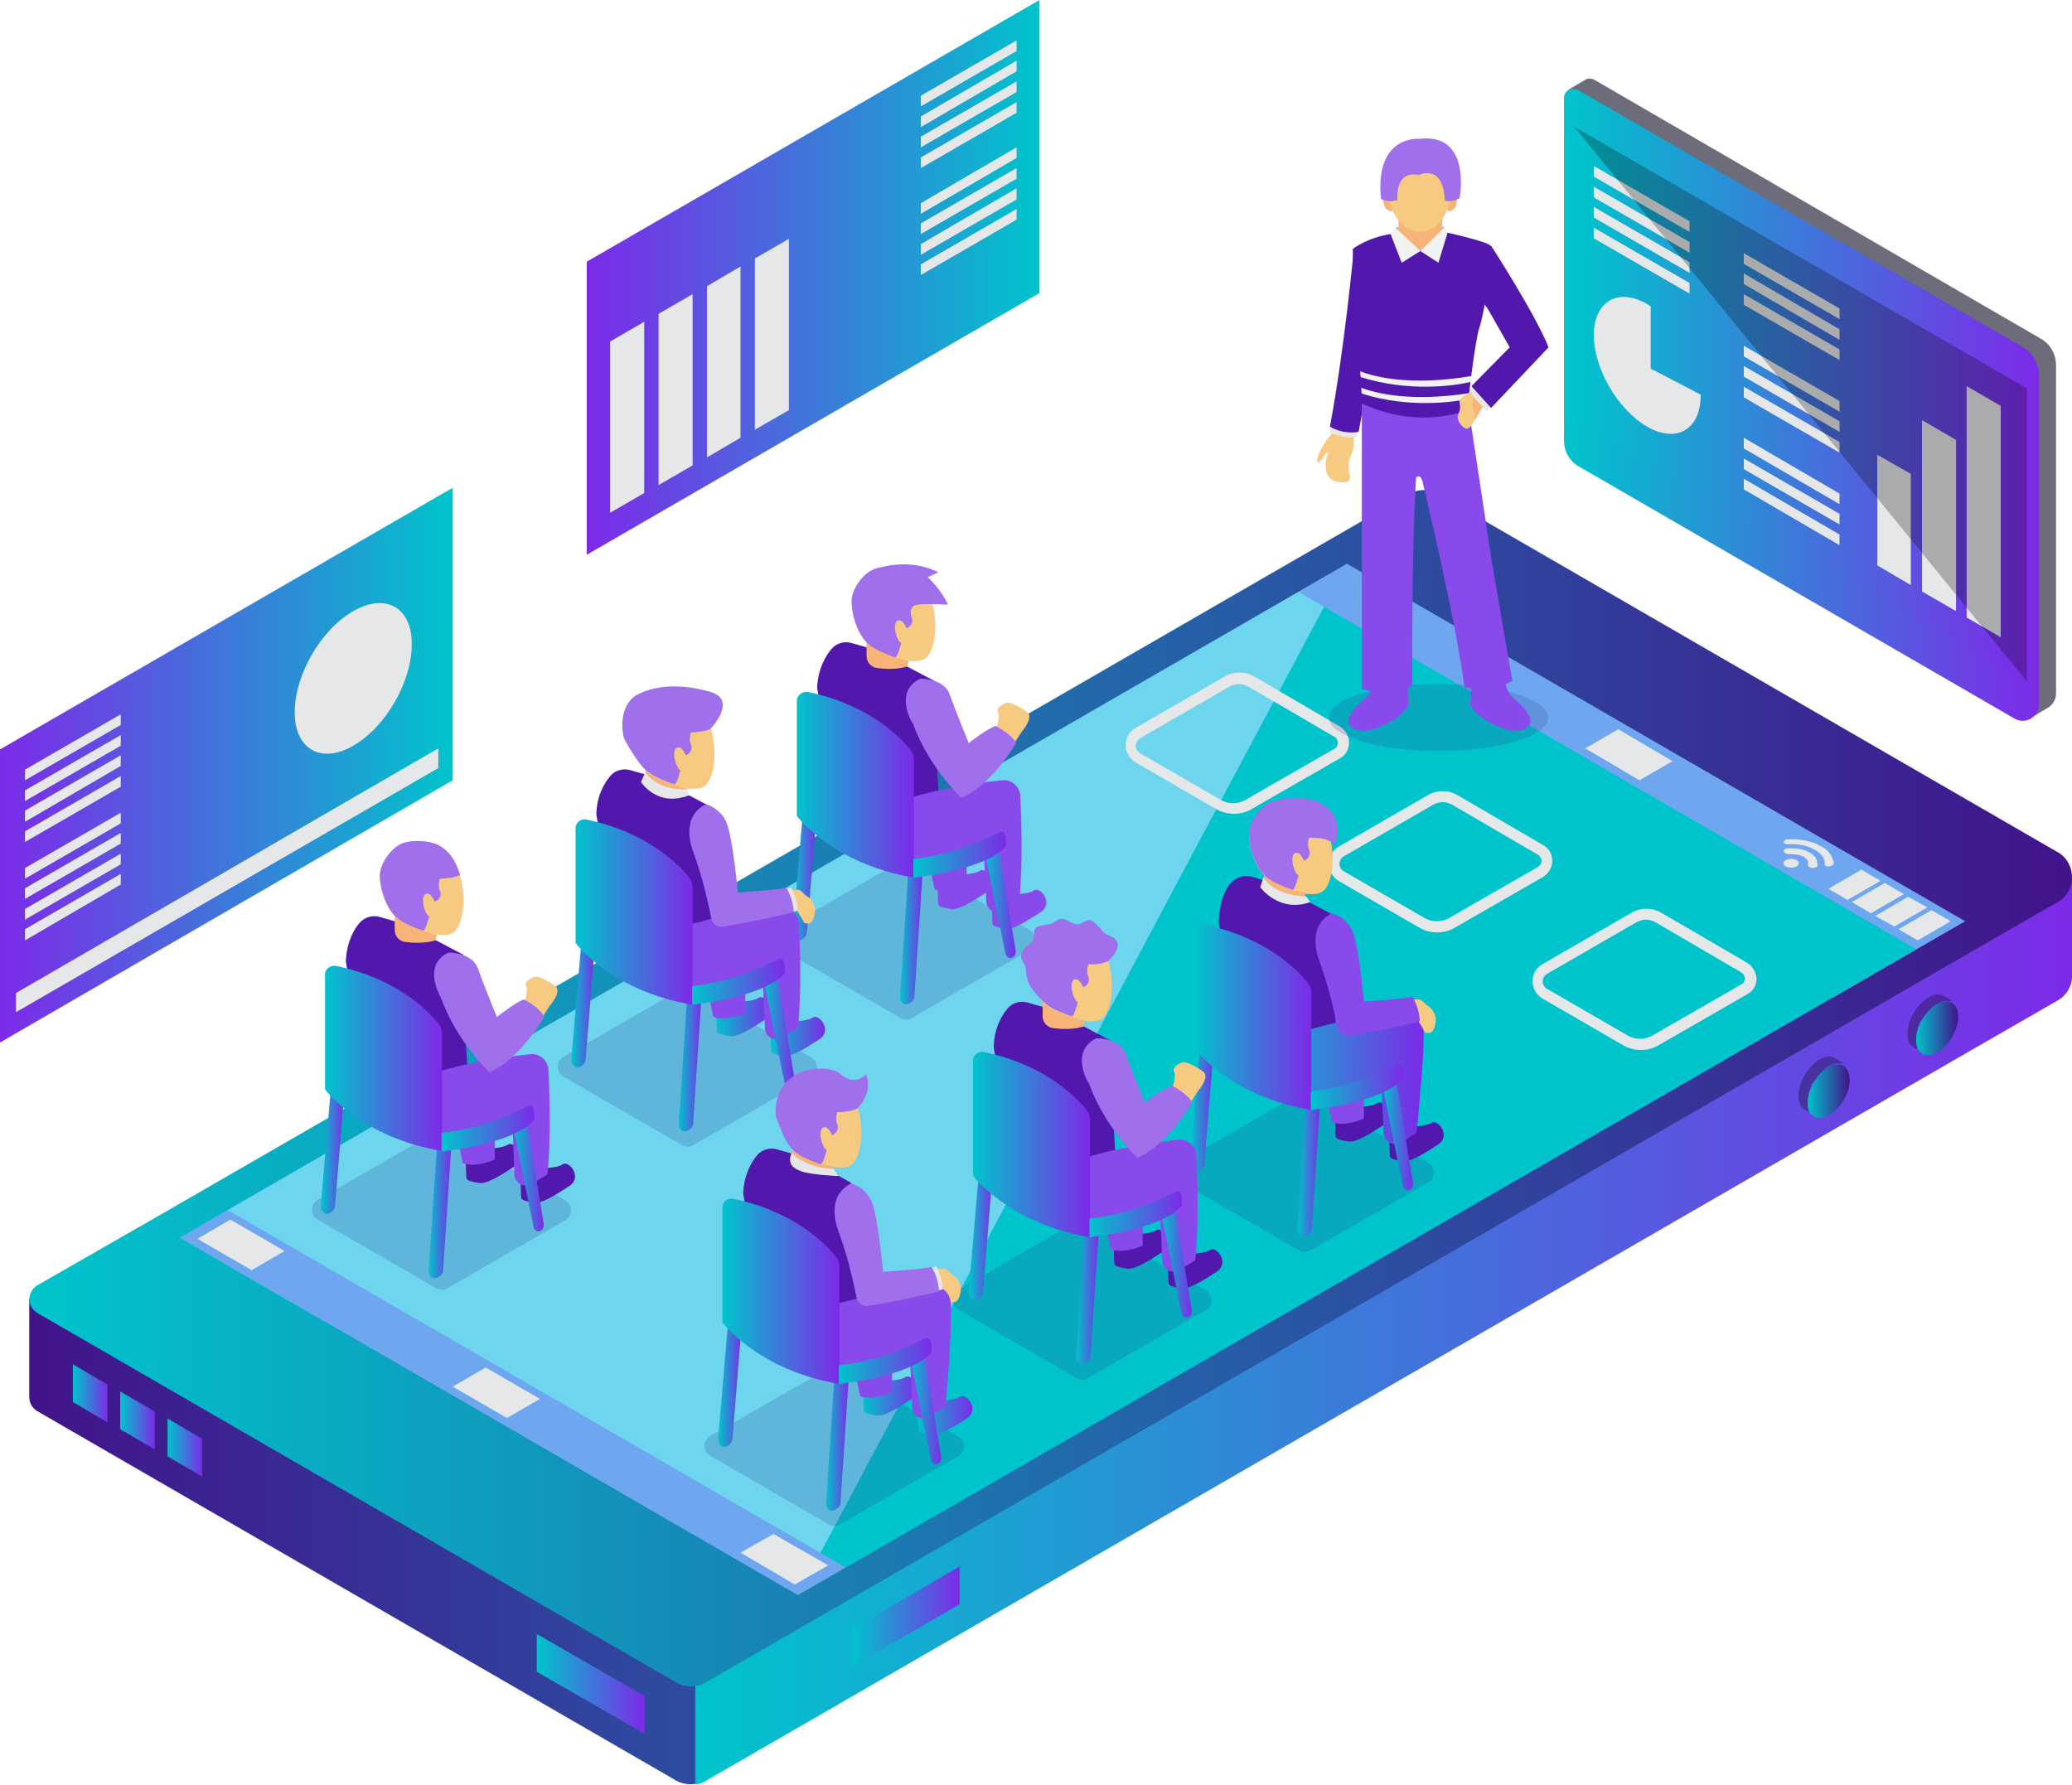 <?xml version="1.0" encoding="utf-8"?>
<!-- Generator: Adobe Illustrator 18.0.0, SVG Export Plug-In . SVG Version: 6.00 Build 0)  -->
<!DOCTYPE svg PUBLIC "-//W3C//DTD SVG 1.1//EN" "http://www.w3.org/Graphics/SVG/1.1/DTD/svg11.dtd">
<svg version="1.1" id="Layer_1" xmlns="http://www.w3.org/2000/svg" xmlns:xlink="http://www.w3.org/1999/xlink" x="0px" y="0px"
	 viewBox="0 0 389.5 335.6" enable-background="new 0 0 389.5 335.6" xml:space="preserve">
<g>
	<polygon fill="#00C4CC" points="381,73 381,128.1 295.9,78.8 295.9,23.8 	"/>
	<linearGradient id="SVGID_1_" gradientUnits="userSpaceOnUse" x1="5.549" y1="250.157" x2="389.523" y2="250.157">
		<stop  offset="0" style="stop-color:#42138B"/>
		<stop  offset="1" style="stop-color:#00C4CC"/>
	</linearGradient>
	<path fill="url(#SVGID_1_)" d="M382.4,165.5l-18.8,12l-8.4,7.8L34.7,254.1l-5.4-4.9l-23.8-5v18.4l0,0c0,1.1,0.5,2.1,1.5,2.7
		l3.8,2.2l116.2,67.2l0,0c1.7,1,3.9,1,5.6,0l239.5-138.3l14.6-8.4c1.9-1.1,2.8-3,2.7-4.9l0,0v-18.4L382.4,165.5z"/>
	<linearGradient id="SVGID_2_" gradientUnits="userSpaceOnUse" x1="130.712" y1="250.124" x2="389.523" y2="250.124">
		<stop  offset="0" style="stop-color:#00C4CC"/>
		<stop  offset="1" style="stop-color:#7D2AE8"/>
	</linearGradient>
	<path fill="url(#SVGID_2_)" d="M389.5,183.2L389.5,183.2l0-18.4l-7.1,0.7l-18.8,12l-8.4,7.8l-105.3,22.6L130.7,310.8v24.7
		c0.7-0.1,1.4-0.3,2-0.7l239.5-138.3l14.6-8.4C388.7,187,389.6,185.1,389.5,183.2z"/>
	<linearGradient id="SVGID_3_" gradientUnits="userSpaceOnUse" x1="13.694" y1="261.943" x2="20.227" y2="261.943">
		<stop  offset="0" style="stop-color:#00C4CC"/>
		<stop  offset="1" style="stop-color:#7D2AE8"/>
	</linearGradient>
	<polygon fill="url(#SVGID_3_)" points="20.2,260.3 20.2,267.4 13.7,263.6 13.7,256.5 	"/>
	<linearGradient id="SVGID_4_" gradientUnits="userSpaceOnUse" x1="22.601" y1="267.06" x2="29.133" y2="267.06">
		<stop  offset="0" style="stop-color:#00C4CC"/>
		<stop  offset="1" style="stop-color:#7D2AE8"/>
	</linearGradient>
	<polygon fill="url(#SVGID_4_)" points="29.1,265.4 29.1,272.5 22.6,268.7 22.6,261.6 	"/>
	<linearGradient id="SVGID_5_" gradientUnits="userSpaceOnUse" x1="31.507" y1="272.178" x2="38.039" y2="272.178">
		<stop  offset="0" style="stop-color:#00C4CC"/>
		<stop  offset="1" style="stop-color:#7D2AE8"/>
	</linearGradient>
	<polygon fill="url(#SVGID_5_)" points="38,270.5 38,277.6 31.5,273.8 31.5,266.7 	"/>
	<linearGradient id="SVGID_6_" gradientUnits="userSpaceOnUse" x1="100.893" y1="316.591" x2="121.219" y2="316.591">
		<stop  offset="0" style="stop-color:#00C4CC"/>
		<stop  offset="1" style="stop-color:#7D2AE8"/>
	</linearGradient>
	<polygon fill="url(#SVGID_6_)" points="121.2,318.9 121.2,326 100.9,314.3 100.9,307.2 	"/>
	<linearGradient id="SVGID_7_" gradientUnits="userSpaceOnUse" x1="160.108" y1="303.929" x2="180.434" y2="303.929">
		<stop  offset="0" style="stop-color:#00C4CC"/>
		<stop  offset="1" style="stop-color:#7D2AE8"/>
	</linearGradient>
	<polygon fill="url(#SVGID_7_)" points="160.1,306.3 160.1,313.4 180.4,301.6 180.4,294.5 	"/>
	<polygon fill="#00C4CC" points="33.8,232.7 253.2,106 369.4,173.2 150,299.9 	"/>
	<polygon fill="#6ED5EF" points="253.2,106 150,299.9 33.8,232.7 	"/>
	<polygon fill="#6EA7EF" points="360.3,178.5 369.4,173.2 253.2,106 244.1,111.3 	"/>
	<polygon fill="#6EA7EF" points="150,299.9 159,294.7 42.8,227.5 33.8,232.7 	"/>
	<polygon fill="#E6E7E8" points="366.7,173.2 363.1,171.1 356.9,174.7 360.5,176.8 	"/>
	<polygon fill="#E6E7E8" points="362.3,170.6 358.7,168.6 352.5,172.2 356.1,174.2 	"/>
	<polygon fill="#E6E7E8" points="357.9,168.1 354.3,166 348.1,169.6 351.7,171.7 	"/>
	<polygon fill="#E6E7E8" points="353.5,165.6 349.9,163.5 343.7,167.1 347.3,169.2 	"/>
	<polygon fill="#E6E7E8" points="314.4,143.1 304.2,137.1 298,140.7 308.2,146.7 	"/>
	<polygon fill="#E6E7E8" points="155.7,294.3 145.4,288.4 139.2,291.9 149.4,297.9 	"/>
	<polygon fill="#E6E7E8" points="101.5,263 91.3,257.1 85.1,260.7 95.3,266.6 	"/>
	<polygon fill="#E6E7E8" points="53.5,235.2 43.3,229.3 37.1,232.9 47.3,238.8 	"/>
	<linearGradient id="SVGID_8_" gradientUnits="userSpaceOnUse" x1="5.545" y1="204.619" x2="389.53" y2="204.619">
		<stop  offset="0" style="stop-color:#00C4CC"/>
		<stop  offset="1" style="stop-color:#42138B"/>
	</linearGradient>
	<path fill="url(#SVGID_8_)" d="M386.8,160.2l-0.2-0.1L270.4,92.9h0c-1.7-1-3.9-1-5.6,0L31,227.9L7.1,241.6c-2.1,1.2-2.1,4.1,0,5.3
		l3.8,2.2l116.2,67.2l0,0c1.7,1,3.9,1,5.6,0l239.5-138.3l14.6-8.4C390.4,167.6,390.4,162.3,386.8,160.2z M150,299.9L33.8,232.7
		L253.2,106l116.2,67.2L150,299.9z"/>
	<g>
		<path opacity="0.3" d="M361.1,198C361.1,198,361.1,198,361.1,198c-0.1-0.1-0.1-0.1-0.1-0.1c0,0,0,0,0,0c0,0-0.1-0.1-0.1-0.1
			c0,0,0,0,0,0c0,0,0-0.1-0.1-0.1c0,0,0,0,0,0c0,0,0-0.1-0.1-0.1c0,0,0,0,0,0c0,0-0.1-0.1-0.1-0.1c0,0-0.1-0.1-0.1-0.1c0,0,0,0,0,0
			c0,0,0-0.1-0.1-0.1c0,0,0,0,0,0c0,0,0-0.1,0-0.1c0,0,0-0.1,0-0.1c0,0,0-0.1,0-0.1c0,0,0-0.1,0-0.1c0,0,0-0.1,0-0.1
			c0,0,0-0.1,0-0.1c0,0,0-0.1,0-0.1c0,0,0-0.1,0-0.1c0,0,0-0.1,0-0.1c0,0,0-0.1,0-0.1c0,0,0-0.1,0-0.1c0,0,0,0,0-0.1
			c0-0.1,0-0.1,0-0.2c0-0.1,0-0.1,0-0.2c0,0,0,0,0-0.1c0-0.1,0-0.1,0-0.2c0,0,0-0.1,0-0.1c0-0.1,0-0.1,0-0.2c0,0,0,0,0-0.1
			c0-0.1,0-0.2,0-0.2c0,0,0,0,0,0c0-0.1,0-0.1,0-0.2c0,0,0-0.1,0-0.1c0,0,0-0.1,0-0.2c0,0,0-0.1,0-0.1c0,0,0-0.1,0-0.1
			c0,0,0-0.1,0-0.1c0-0.1,0-0.1,0-0.2c0,0,0,0,0-0.1c0-0.1,0-0.2,0.1-0.2c0,0,0,0,0,0c0-0.1,0-0.1,0.1-0.2c0,0,0,0,0-0.1
			c0-0.1,0-0.1,0.1-0.2c0,0,0,0,0-0.1c0-0.1,0-0.1,0.1-0.2c0,0,0,0,0-0.1c0-0.1,0.1-0.1,0.1-0.2c0,0,0,0,0-0.1
			c0-0.1,0.1-0.1,0.1-0.2c0,0,0-0.1,0.1-0.1c0,0,0-0.1,0.1-0.1c0.1-0.1,0.1-0.2,0.2-0.3c0,0,0-0.1,0.1-0.1c0,0,0-0.1,0.1-0.1
			c0,0,0-0.1,0.1-0.1c0,0,0.1-0.1,0.1-0.1c0,0,0-0.1,0.1-0.1c0.1-0.1,0.1-0.2,0.2-0.3c0,0,0,0,0,0c0.1-0.1,0.1-0.1,0.2-0.2
			c0-0.1,0.1-0.1,0.1-0.2c0,0,0,0,0,0c0.1-0.1,0.1-0.1,0.2-0.2c0,0,0,0,0-0.1c0,0,0.1-0.1,0.1-0.1c0,0,0,0,0.1-0.1
			c0,0,0.1-0.1,0.1-0.1c0,0,0,0,0.1-0.1c0,0,0.1-0.1,0.1-0.1c0,0,0.1-0.1,0.1-0.1c0,0,0.1-0.1,0.1-0.1c0,0,0.1,0,0.1-0.1
			c0,0,0.1-0.1,0.1-0.1c0,0,0.1,0,0.1-0.1c0,0,0.1-0.1,0.1-0.1c0,0,0,0,0.1-0.1c0,0,0.1-0.1,0.1-0.1c0,0,0,0,0.1,0
			c0.1,0,0.1-0.1,0.2-0.1c0,0,0,0,0,0c0.1,0,0.1-0.1,0.2-0.1c0.1,0,0.1-0.1,0.2-0.1c0,0,0,0,0.1,0c0,0,0.1,0,0.1-0.1c0,0,0,0,0.1,0
			c0.1,0,0.1-0.1,0.2-0.1c0.1,0,0.1,0,0.2-0.1c0,0,0,0,0.1,0c0,0,0.1,0,0.1,0c0,0,0,0,0.1,0c0,0,0.1,0,0.1,0c0,0,0,0,0.1,0
			c0,0,0.1,0,0.1,0c0,0,0.1,0,0.1,0c0,0,0.1,0,0.1,0c0,0,0.1,0,0.1,0c0,0,0.1,0,0.1,0c0,0,0.1,0,0.1,0c0,0,0.1,0,0.1,0c0,0,0,0,0,0
			c0,0,0.1,0,0.1,0c0,0,0,0,0,0c0,0,0.1,0,0.1,0c0,0,0,0,0,0c0,0,0.1,0,0.1,0c0,0,0,0,0.1,0c0,0,0.1,0,0.1,0c0,0,0.1,0,0.1,0
			c0,0,0,0,0.1,0c0,0,0.1,0.1,0.1,0.1c0,0-1.9-1.1-1.9-1.1c0,0-0.1-0.1-0.1-0.1c0,0,0,0-0.1,0c-0.6-0.2-1.2-0.2-1.8,0
			c-0.6,0.2-1.1,0.5-1.6,0.9c0,0,0,0,0,0c0,0-0.1,0-0.1,0.1c-1.7,1.4-2.9,3.6-3.1,5.8c-0.1,0.8,0,1.6,0.4,2.3c0,0,0,0,0,0
			c0,0,0,0,0,0c0,0,0,0.1,0.1,0.1c0,0,0,0,0,0c0,0,0,0.1,0.1,0.1c0,0,0,0,0,0c0,0,0.1,0.1,0.1,0.1c0,0,0,0,0,0c0,0,0.1,0.1,0.1,0.1
			c0,0,0,0,0,0c0,0,0.1,0,0.1,0.1c0,0,0,0,0,0c0,0,0.1,0.1,0.1,0.1l1.9,1.1c0,0-0.1,0-0.1-0.1C361.2,198.1,361.2,198.1,361.1,198
			C361.1,198.1,361.1,198,361.1,198z"/>
		<g>
			<linearGradient id="SVGID_9_" gradientUnits="userSpaceOnUse" x1="360.167" y1="193.368" x2="368.079" y2="193.368">
				<stop  offset="0" style="stop-color:#00C4CC"/>
				<stop  offset="1" style="stop-color:#42138B"/>
			</linearGradient>
			<path fill="url(#SVGID_9_)" d="M364.1,188.8c-2.2,1.3-4,4.3-3.9,6.8c0,2.5,1.8,3.5,4,2.3c2.2-1.3,3.9-4.3,3.9-6.8
				C368.1,188.6,366.3,187.6,364.1,188.8z"/>
		</g>
	</g>
	<g>
		<path opacity="0.3" d="M340.7,209.8C340.6,209.8,340.6,209.8,340.7,209.8c-0.1-0.1-0.1-0.1-0.1-0.1c0,0,0,0,0,0
			c0,0-0.1-0.1-0.1-0.1c0,0,0,0,0,0c0,0,0-0.1-0.1-0.1c0,0,0,0,0,0c0,0,0-0.1-0.1-0.1c0,0,0,0,0,0c0,0-0.1-0.1-0.1-0.1
			c0-0.1-0.1-0.1-0.1-0.2c0,0,0,0,0,0c0,0,0-0.1-0.1-0.1c0,0,0,0,0,0c0,0,0-0.1,0-0.1c0,0,0-0.1,0-0.1c0,0,0-0.1,0-0.1
			c0,0,0-0.1,0-0.1c0,0,0-0.1,0-0.1c0,0,0-0.1,0-0.1c0,0,0-0.1,0-0.1c0,0,0-0.1,0-0.1c0,0,0-0.1,0-0.1c0,0,0-0.1,0-0.1
			c0,0,0-0.1,0-0.1c0,0,0,0,0-0.1c0-0.1,0-0.1,0-0.2c0-0.1,0-0.1,0-0.2c0,0,0,0,0-0.1c0,0,0-0.1,0-0.2c0,0,0-0.1,0-0.1
			c0-0.1,0-0.1,0-0.2c0,0,0,0,0-0.1c0-0.1,0-0.2,0-0.2c0,0,0,0,0,0c0-0.1,0-0.1,0-0.2c0,0,0,0,0-0.1c0,0,0-0.1,0-0.2
			c0,0,0-0.1,0-0.1c0,0,0-0.1,0-0.1c0,0,0-0.1,0-0.1c0-0.1,0-0.1,0-0.2c0,0,0,0,0-0.1c0-0.1,0-0.2,0.1-0.2c0,0,0,0,0,0
			c0-0.1,0-0.1,0.1-0.2c0,0,0,0,0-0.1c0-0.1,0-0.1,0.1-0.2c0,0,0-0.1,0-0.1c0-0.1,0-0.1,0.1-0.2c0,0,0,0,0-0.1
			c0-0.1,0.1-0.1,0.1-0.2c0,0,0,0,0-0.1c0-0.1,0.1-0.1,0.1-0.2c0,0,0-0.1,0.1-0.1c0,0,0-0.1,0.1-0.1c0.1-0.1,0.1-0.2,0.2-0.3
			c0,0,0-0.1,0.1-0.1c0,0,0-0.1,0.1-0.1c0,0,0-0.1,0.1-0.1c0,0,0.1-0.1,0.1-0.1c0,0,0,0,0.1-0.1c0.1-0.1,0.1-0.2,0.2-0.3
			c0,0,0,0,0,0c0.1-0.1,0.1-0.1,0.2-0.2c0-0.1,0.1-0.1,0.1-0.2c0,0,0,0,0,0c0.1-0.1,0.1-0.1,0.2-0.2c0,0,0,0,0-0.1
			c0,0,0.1-0.1,0.1-0.1c0,0,0,0,0.1-0.1c0,0,0.1-0.1,0.1-0.1c0,0,0.1-0.1,0.1-0.1c0,0,0.1-0.1,0.1-0.1c0,0,0.1-0.1,0.1-0.1
			c0,0,0.1-0.1,0.1-0.1c0,0,0.1,0,0.1-0.1c0,0,0.1-0.1,0.1-0.1c0,0,0.1,0,0.1-0.1c0,0,0.1-0.1,0.1-0.1c0,0,0.1,0,0.1-0.1
			c0,0,0.1-0.1,0.1-0.1c0,0,0,0,0.1,0c0.1,0,0.1-0.1,0.2-0.1c0,0,0,0,0,0c0.1,0,0.1-0.1,0.2-0.1c0.1,0,0.1-0.1,0.2-0.1
			c0,0,0,0,0.1,0c0,0,0.1,0,0.1-0.1c0,0,0,0,0.1,0c0.1,0,0.1-0.1,0.2-0.1c0.1,0,0.1,0,0.2-0.1c0,0,0,0,0.1,0c0,0,0.1,0,0.1,0
			c0,0,0,0,0.1,0c0,0,0.1,0,0.1,0c0,0,0,0,0.1,0c0,0,0.1,0,0.1,0c0,0,0.1,0,0.1,0c0,0,0.1,0,0.1,0c0,0,0.1,0,0.1,0c0,0,0.1,0,0.1,0
			c0,0,0.1,0,0.1,0c0,0,0.1,0,0.1,0c0,0,0,0,0,0c0,0,0.1,0,0.1,0c0,0,0,0,0,0c0,0,0.1,0,0.1,0c0,0,0,0,0,0c0,0,0.1,0,0.1,0
			c0,0,0,0,0.1,0c0,0,0.1,0,0.1,0c0,0,0.1,0,0.1,0c0,0,0,0,0,0c0,0,0.1,0,0.1,0.1l-1.9-1.1c0,0-0.1-0.1-0.1-0.1c0,0,0,0-0.1,0
			c-0.6-0.2-1.2-0.2-1.8,0c-0.6,0.2-1.1,0.5-1.6,0.9c0,0,0,0,0,0c0,0-0.1,0-0.1,0.1c-1.7,1.4-2.9,3.6-3.1,5.8
			c-0.1,0.8,0,1.6,0.4,2.3c0,0,0,0,0,0c0,0,0,0,0,0c0,0,0,0.1,0.1,0.1c0,0,0,0,0,0c0,0,0,0.1,0.1,0.1c0,0,0,0,0,0
			c0,0,0.1,0.1,0.1,0.1c0,0,0,0,0,0c0,0,0.1,0.1,0.1,0.1c0,0,0,0,0,0c0,0,0.1,0,0.1,0.1c0,0,0,0,0,0c0,0,0.1,0.1,0.1,0.1l1.9,1.1
			c0,0-0.1,0-0.1-0.1C340.8,209.9,340.8,209.9,340.7,209.8C340.7,209.9,340.7,209.8,340.7,209.8z"/>
		<g>
			<linearGradient id="SVGID_10_" gradientUnits="userSpaceOnUse" x1="339.737" y1="205.166" x2="347.648" y2="205.166">
				<stop  offset="0" style="stop-color:#00C4CC"/>
				<stop  offset="1" style="stop-color:#42138B"/>
			</linearGradient>
			<path fill="url(#SVGID_10_)" d="M343.7,200.6c-2.2,1.3-3.9,4.3-3.9,6.8c0,2.5,1.8,3.5,4,2.3c2.2-1.3,4-4.3,3.9-6.8
				C347.6,200.4,345.9,199.4,343.7,200.6z"/>
		</g>
	</g>
	<path fill="#6C6C7A" d="M383.5,63.6L299.7,15c-0.6-0.3-1.2-0.3-1.7,0v0l0,0c0,0,0,0,0,0l-3.2,1.9l2.4,8.4v55.5c0,2,1.1,3.9,2.8,4.9
		l80.8,46.8l0.9,2.5l3.2-1.9v0c0.9-0.5,1.6-1.5,1.6-2.7V68.7C386.5,66.6,385.4,64.6,383.5,63.6z"/>
	<linearGradient id="SVGID_11_" gradientUnits="userSpaceOnUse" x1="293.863" y1="76.077" x2="383.252" y2="76.077">
		<stop  offset="0" style="stop-color:#00C4CC"/>
		<stop  offset="1" style="stop-color:#7D2AE8"/>
	</linearGradient>
	<path fill="url(#SVGID_11_)" d="M383.3,70.5v61.9c0,2.4-2.6,3.9-4.6,2.7l-81.9-47.4c-1.8-1-2.8-2.9-2.8-4.9V18.4
		c0-1.3,1.4-2.1,2.6-1.5l83.9,48.5C382.1,66.5,383.3,68.4,383.3,70.5z"/>
	<linearGradient id="SVGID_12_" gradientUnits="userSpaceOnUse" x1="295.871" y1="75.91" x2="380.979" y2="75.91">
		<stop  offset="0" style="stop-color:#00C4CC"/>
		<stop  offset="1" style="stop-color:#7D2AE8"/>
	</linearGradient>
	<polygon fill="url(#SVGID_12_)" points="381,73 381,128.1 295.9,78.8 295.9,23.8 	"/>
	<polygon fill="#E6E7E8" points="317.6,43.6 317.6,41.6 299.6,31.2 299.6,33.2 	"/>
	<polygon fill="#E6E7E8" points="317.6,47.5 317.6,45.5 299.6,35.1 299.6,37.1 	"/>
	<polygon fill="#E6E7E8" points="317.6,51.3 317.6,49.3 299.6,38.9 299.6,40.9 	"/>
	<g>
		<polygon fill="#E6E7E8" points="327.8,47.6 327.8,49.6 345.8,60 345.8,58 		"/>
		<polygon fill="#E6E7E8" points="327.8,53.4 345.8,63.9 345.8,61.9 327.8,51.4 		"/>
		<polygon fill="#E6E7E8" points="327.8,57.3 345.8,67.7 345.8,65.7 327.8,55.3 		"/>
		<polygon fill="#E6E7E8" points="327.8,67 345.8,77.4 345.8,75.4 327.8,65 		"/>
		<polygon fill="#E6E7E8" points="327.8,70.8 345.8,81.2 345.8,79.2 327.8,68.8 		"/>
		<polygon fill="#E6E7E8" points="327.8,74.7 345.8,85.1 345.8,83.1 327.8,72.7 		"/>
		<polygon fill="#E6E7E8" points="327.8,84.3 345.8,94.8 345.8,92.8 327.8,82.3 		"/>
		<polygon fill="#E6E7E8" points="327.8,88.2 345.8,98.6 345.8,96.6 327.8,86.2 		"/>
		<polygon fill="#E6E7E8" points="327.8,92 345.8,102.5 345.8,100.5 327.8,90 		"/>
	</g>
	<polygon fill="#E6E7E8" points="317.6,55.2 317.6,53.2 299.6,42.8 299.6,44.8 	"/>
	<polygon fill="#E6E7E8" points="359.2,89.1 352.9,85.5 352.9,106.3 359.2,110 	"/>
	<polygon fill="#E6E7E8" points="367.7,82.7 361.3,79 361.3,111.2 367.7,114.9 	"/>
	<polygon fill="#E6E7E8" points="376.1,76.3 369.7,72.6 369.7,116.1 376.1,119.8 	"/>
	<path fill="#E6E7E8" d="M310.3,69.3V57.6c-0.2-0.1-0.4-0.3-0.6-0.4c-5.5-3.2-10-0.6-10.1,5.7c0,6.4,4.5,14.1,10,17.3
		c5.5,3.2,10,0.6,10.1-5.7c0-0.1,0-0.2,0-0.3L310.3,69.3z"/>
	<g>
		<path fill="#E6E7E8" d="M328.4,181l-16.1-9.4c-1.7-1-3.9-1-5.6,0l-16.8,9.7c-1.2,0.7-1.8,1.9-1.8,3.2c0,1.3,0.7,2.5,1.8,3.2
			l15.2,8.8c1,0.6,2.2,0.9,3.4,0.9c1.2,0,2.3-0.3,3.3-0.9l16.7-9.6c1.1-0.6,1.7-1.7,1.7-2.9C330.1,182.7,329.4,181.6,328.4,181z
			 M327.3,185.1l-16.7,9.6c-1.4,0.8-3.2,0.8-4.6,0l-15.2-8.8c-0.5-0.3-0.8-0.8-0.8-1.4c0-0.6,0.3-1.1,0.8-1.4l16.8-9.7
			c0.6-0.3,1.2-0.5,1.8-0.5c0.6,0,1.2,0.2,1.8,0.5l16.1,9.4c0.4,0.3,0.7,0.7,0.7,1.2C328,184.4,327.8,184.9,327.3,185.1z"/>
		<path fill="#E6E7E8" d="M291.8,161.8c0-1.2-0.6-2.3-1.7-2.9l-16.1-9.4c-1.7-1-3.9-1-5.6,0l-16.8,9.7c-1.1,0.7-1.8,1.9-1.8,3.2
			c0,1.3,0.7,2.5,1.8,3.2l15.2,8.8c1,0.6,2.2,0.9,3.4,0.9c1.2,0,2.3-0.3,3.3-0.9l16.7-9.6C291.2,164.1,291.8,163,291.8,161.8z
			 M289.1,163l-16.7,9.6c-1.4,0.8-3.2,0.8-4.6,0l-15.2-8.8c-0.5-0.3-0.8-0.8-0.8-1.4c0-0.6,0.3-1.1,0.8-1.4l16.8-9.7
			c0.6-0.3,1.2-0.5,1.8-0.5c0.6,0,1.2,0.2,1.8,0.5l16.1,9.4c0.4,0.3,0.7,0.7,0.7,1.2C289.8,162.3,289.5,162.7,289.1,163z"/>
		<path fill="#E6E7E8" d="M253.6,139.6c0-1.2-0.6-2.3-1.7-3l-16.1-9.4c-1.7-1-3.9-1-5.6,0l-16.8,9.7c-1.2,0.7-1.8,1.9-1.8,3.2
			c0,1.3,0.7,2.5,1.8,3.2l15.2,8.8c1,0.6,2.2,0.9,3.4,0.9c1.2,0,2.3-0.3,3.3-0.9l16.7-9.6C252.9,142,253.6,140.9,253.6,139.6z
			 M250.8,140.8l-16.7,9.6c-1.4,0.8-3.2,0.8-4.6,0l-15.2-8.8c-0.5-0.3-0.8-0.8-0.8-1.4c0-0.6,0.3-1.1,0.8-1.4l16.8-9.7
			c0.6-0.3,1.2-0.5,1.8-0.5c0.6,0,1.2,0.2,1.8,0.5l16.1,9.4c0.4,0.2,0.7,0.7,0.7,1.2C251.5,140.1,251.3,140.6,250.8,140.8z"/>
	</g>
	<linearGradient id="SVGID_13_" gradientUnits="userSpaceOnUse" x1="110.31" y1="52.144" x2="195.417" y2="52.144">
		<stop  offset="0" style="stop-color:#7D2AE8"/>
		<stop  offset="1" style="stop-color:#00C4CC"/>
	</linearGradient>
	<polygon fill="url(#SVGID_13_)" points="110.3,49.2 110.3,104.3 195.4,55.1 195.4,0 	"/>
	<linearGradient id="SVGID_14_" gradientUnits="userSpaceOnUse" x1="0" y1="143.835" x2="85.108" y2="143.835">
		<stop  offset="0" style="stop-color:#7D2AE8"/>
		<stop  offset="1" style="stop-color:#00C4CC"/>
	</linearGradient>
	<polygon fill="url(#SVGID_14_)" points="0,140.9 0,196 85.1,146.7 85.1,91.7 	"/>
	<g>
		<path fill="#E6E7E8" d="M344.7,162.3c0-0.3-0.1-0.6-0.2-0.8c-0.1-0.2-0.1-0.3-0.2-0.5c-0.2-0.3-0.4-0.6-0.6-0.9
			c-0.4-0.4-0.9-0.8-1.4-1c-0.7-0.4-1.4-0.7-2.2-0.9c-0.9-0.2-1.8-0.4-2.7-0.4c-0.2,0-0.5,0-0.7,0c-0.2,0-0.5,0-0.7,0
			c-0.2,0-0.4,0.1-0.5,0.2c-0.1,0.1-0.2,0.2-0.2,0.3c0,0.1,0.1,0.3,0.2,0.3c0.4,0.2,0.8,0.1,1.2,0.1c1.5,0,3.2,0.3,4.5,1.1
			c1.1,0.6,1.8,1.5,1.8,2.4l0,0.3c0,0.1,0.1,0.3,0.2,0.3c0.2,0.1,0.4,0.1,0.6,0.1c0.2,0,0.4-0.1,0.6-0.2
			C344.6,162.7,344.7,162.5,344.7,162.3z"/>
		<path fill="#E6E7E8" d="M341.6,162.2c0-0.4-0.2-0.8-0.4-1.1c-0.3-0.3-0.6-0.6-1-0.8c-1-0.6-2.2-0.8-3.3-0.8c-0.4,0-0.8-0.1-1.1,0
			c-0.2,0.1-0.5,0.2-0.5,0.5c0,0.1,0.1,0.3,0.3,0.4c0.2,0.1,0.4,0.2,0.7,0.2l0.7,0c0.8,0,1.5,0.2,2.1,0.5c0.3,0.2,0.5,0.4,0.7,0.7
			c0.1,0.1,0.1,0.3,0.1,0.4c0,0.2-0.1,0.4,0,0.5c0,0.1,0.1,0.2,0.2,0.3c0.5,0.3,1.5,0.3,1.6-0.4
			C341.6,162.4,341.6,162.3,341.6,162.2z"/>
		<path fill="#E6E7E8" d="M337.7,161.7c-0.6-0.3-1.5-0.3-2,0c-0.6,0.3-0.6,0.9,0,1.2c0.6,0.3,1.5,0.3,2,0
			C338.3,162.5,338.3,162,337.7,161.7z"/>
	</g>
	<path opacity="0.2" fill="#2B3990" d="M180.2,270.1l-22.3-12.9c-0.7-0.4-1.5-0.4-2.1,0L133.5,270c-1.4,0.8-1.4,2.9,0,3.7l22.3,12.9
		c0.7,0.4,1.5,0.4,2.1,0l22.2-12.8C181.6,273,181.6,270.9,180.2,270.1z"/>
	<path opacity="0.2" fill="#2B3990" d="M106.3,225.7L84,212.8c-0.7-0.4-1.5-0.4-2.1,0l-22.2,12.8c-1.4,0.8-1.4,2.9,0,3.7L82,242.2
		c0.7,0.4,1.5,0.4,2.1,0l22.2-12.8C107.7,228.6,107.7,226.5,106.3,225.7z"/>
	<path opacity="0.2" fill="#2B3990" d="M152.5,198.8l-22.3-12.9c-0.7-0.4-1.5-0.4-2.1,0l-22.2,12.8c-1.4,0.8-1.4,2.8,0,3.7
		l22.3,12.9c0.7,0.4,1.5,0.4,2.1,0l22.2-12.8C153.9,201.7,153.9,199.6,152.5,198.8z"/>
	<path opacity="0.2" fill="#2B3990" d="M193.6,174.9L171.3,162c-0.7-0.4-1.5-0.4-2.1,0L147,174.8c-1.4,0.8-1.4,2.8,0,3.7l22.3,12.9
		c0.7,0.4,1.5,0.4,2.1,0l22.2-12.8C195,177.8,195,175.7,193.6,174.9z"/>
	<path opacity="0.2" fill="#2B3990" d="M226.7,242.6l-22.3-12.9c-0.7-0.4-1.5-0.4-2.1,0l-22.2,12.8c-1.4,0.8-1.4,2.8,0,3.7
		l22.3,12.9c0.7,0.4,1.5,0.4,2.1,0l22.2-12.8C228.1,245.4,228.1,243.4,226.7,242.6z"/>
	<path opacity="0.2" fill="#2B3990" d="M268.5,218.6l-22.3-12.9c-0.7-0.4-1.5-0.4-2.1,0l-22.2,12.8c-1.4,0.8-1.4,2.8,0,3.7
		l22.3,12.9c0.7,0.4,1.5,0.4,2.1,0l22.2-12.8C270,221.5,270,219.4,268.5,218.6z"/>
	<g>
		<g>
			<path fill="#894AEC" d="M180.7,164.4c0,0,2.4,0,3.5-0.7c1.1-0.8,3.8,2.4,1.2,4.1c-2.6,1.7-5.3,3.4-6.7,3.1
				c-1.4-0.2-2.2-0.5-2.3-0.8c-0.1-0.3-0.2-5.9-0.2-5.9L180.7,164.4z"/>
			<path fill="#894AEC" d="M181.7,160.1v6.4c0,0-3.6,1.6-6,0.7l-0.9-4.3L181.7,160.1z"/>
			<path fill="#894AEC" d="M190.9,168.1c0,0,2.4,0,3.5-0.7c1.1-0.8,3.8,2.4,1.2,4.1c-2.6,1.7-5.3,3.4-6.7,3.1
				c-1.4-0.2-2.2-0.5-2.3-0.8c-0.1-0.3-0.2-5.9-0.2-5.9L190.9,168.1z"/>
			<path fill="#F7CA82" d="M190.4,140.2c0,0,1-1.7,1.8-2.8c0.8-1,1.9-2.7,0.9-3.5c-1-0.8-2.9-1.8-3.7-1.8c-0.9,0.1-2.3,1.2-1.8,1.8
				c0.5,0.6-0.4,3.4-0.4,3.4L190.4,140.2z"/>
			<path fill="#5218AE" d="M156.4,121.9c0.9-1,2.4-1.4,3.7-1l2.8,0.8l7.6,3.6l5.3,2.8l0.4,16.9l0.5,8.2l-3.1,2.6
				c-3.7,3.5-15.2-2.6-15.2-2.6c-1.9-6.4-4.8-23.9-4.8-23.9C153.8,125.6,155.2,123.3,156.4,121.9z"/>
			<path fill="#894AEC" d="M175.5,148.8c0,0,8-1.7,12.9-2.1c1.8-0.2,3.3,1.2,3.4,3c0.2,4.4,0.5,13-0.2,19.6l-3,1.9
				c-1.3,0.8-3.1-0.1-3.2-1.7l-0.5-10.9c0-0.9-1.2,0.2-1.9,0.8c-2.2,1.9-7.6,4.1-10.9,2.9c0,0-9.8-3-12.1-9.4L175.5,148.8z"/>
			<linearGradient id="SVGID_15_" gradientUnits="userSpaceOnUse" x1="169.181" y1="175.893" x2="173.501" y2="175.893">
				<stop  offset="0" style="stop-color:#00C4CC"/>
				<stop  offset="1" style="stop-color:#7D2AE8"/>
			</linearGradient>
			<path fill="url(#SVGID_15_)" d="M170.7,164.4l2.8-1.4l-1.6,24.3c0,0.4-0.2,0.8-0.5,1c-0.4,0.3-0.7,0.5-1,0.5
				c-0.7,0.1-1.3-0.6-1.2-1.5L170.7,164.4z"/>
			<linearGradient id="SVGID_16_" gradientUnits="userSpaceOnUse" x1="149.063" y1="164.721" x2="153.504" y2="164.721">
				<stop  offset="0" style="stop-color:#00C4CC"/>
				<stop  offset="1" style="stop-color:#7D2AE8"/>
			</linearGradient>
			<path fill="url(#SVGID_16_)" d="M150.8,154.2l2.7-1.4l-1.8,22.4c0,0.4-0.2,0.8-0.5,1.1c-0.3,0.2-0.5,0.4-0.8,0.5
				c-0.8,0.2-1.4-0.6-1.4-1.6L150.8,154.2z"/>
			<linearGradient id="SVGID_17_" gradientUnits="userSpaceOnUse" x1="185.155" y1="169.572" x2="190.93" y2="169.572">
				<stop  offset="0" style="stop-color:#00C4CC"/>
				<stop  offset="1" style="stop-color:#7D2AE8"/>
			</linearGradient>
			<path fill="url(#SVGID_17_)" d="M187.7,159.1l3.2,19.5c0.1,0.4,0,0.9-0.3,1.2c-0.2,0.2-0.4,0.3-0.6,0.3c-0.4,0.1-0.9-0.3-1-0.8
				l-3.9-19.3L187.7,159.1z"/>
			<path fill="#F7CA82" d="M165.5,107.1c1.8-0.3,2.9-0.6,4.6-0.1c3,0.9,4.5,3.7,5.2,6.5c0.7,2.8,0.9,7-0.7,9.6
				c-1,1.6-3.3,1.3-4.9,0.9c-2-0.5-4.5-1.4-6.1-2.6c-2.2-1.7-3.4-5.4-3.5-8C160,111.1,162.7,107.6,165.5,107.1z"/>
			<path fill="#F7B378" d="M162.9,120.7c0.2,0.3,0.5,0.5,0.8,0.7c1.6,1.2,4.1,2,6.1,2.6c0.3,0.1,0.6,0.2,1,0.2l-0.2,1.1
				c-2.1,0.6-4.2,0.5-5.7,0.3c-1.1-0.1-2-1.1-2-2.2L162.9,120.7L162.9,120.7z"/>
			<path fill="#9F6FEC" d="M173,127.6c0,0,4.4-0.1,5.5,2.9c1.1,3.1,3.6,9.2,3.6,9.2s3.7-2.9,5.1-3.2c0,0,3.1,1.6,3.8,3.2
				c0,0-4.6,8-10.3,10.3c0,0-6.1-5.7-9.1-14C171.5,136.1,167.9,130,173,127.6z"/>
			<linearGradient id="SVGID_18_" gradientUnits="userSpaceOnUse" x1="149.709" y1="147.539" x2="171.693" y2="147.539">
				<stop  offset="0" style="stop-color:#00C4CC"/>
				<stop  offset="1" style="stop-color:#7D2AE8"/>
			</linearGradient>
			<path fill="url(#SVGID_18_)" d="M151.9,130.1c11.5,2.4,17.3,8.5,19.2,10.8c0.4,0.5,0.7,1.2,0.7,1.9V165
				c-15.4-2.6-22-11.6-22-11.6v-21.5C149.7,130.8,150.8,129.9,151.9,130.1z"/>
			<linearGradient id="SVGID_19_" gradientUnits="userSpaceOnUse" x1="171.693" y1="160.661" x2="189.095" y2="160.661">
				<stop  offset="0" style="stop-color:#00C4CC"/>
				<stop  offset="1" style="stop-color:#7D2AE8"/>
			</linearGradient>
			<path fill="url(#SVGID_19_)" d="M171.7,165c0,0,13.3-1.3,17.4-5.9c0,0,0.3-3.1-1-2.7c-1.3,0.4-7.3,4.1-16.4,5.1V165z"/>
			<path fill="#9F6FEC" d="M174.4,108.5l2-0.9c-4.3-2.2-8.8-1.5-11-0.9c-0.5,0.1-1,0.2-1.5,0.5c-2,1-4,3.9-3.8,6.2
				c0.1,2.7,1.3,6.3,3.5,8c1.2,0.9,3,1.6,4.7,2.2c0.5-0.2,1.1-2.7,1.1-2.7c-0.9-0.5-1.7-3.6-0.7-4.2c1-0.5,1.7,1.4,1.7,1.4
				c0.6-0.2,1.4-0.9,1-2c-0.2-0.4-0.2-0.8-0.2-1.1c0-0.7,0.5-1.2,1.2-1.3c0.3,0,0.6-0.1,0.9-0.1c3-0.1,4.9,0.1,4.9,0.1
				C177,110.9,174.4,108.5,174.4,108.5z"/>
		</g>
		<g>
			<path fill="#5218AE" d="M255.4,208.1c0,0,2.4,0,3.5-0.7c1.1-0.8,3.8,2.4,1.2,4.1c-2.6,1.7-5.3,3.4-6.7,3.1
				c-1.4-0.2-2.2-0.5-2.3-0.8c-0.1-0.3-0.2-5.9-0.2-5.9L255.4,208.1z"/>
			<path fill="#894AEC" d="M256.4,203.9v6.4c0,0-3.6,1.6-6,0.7l-0.9-4.3L256.4,203.9z"/>
			<path fill="#5218AE" d="M265.6,211.8c0,0,2.4,0,3.5-0.7c1.1-0.8,3.8,2.4,1.2,4.1c-2.6,1.7-5.3,3.4-6.7,3.1
				c-1.4-0.2-2.2-0.5-2.3-0.8c-0.1-0.3-0.2-5.9-0.2-5.9L265.6,211.8z"/>
			<path fill="#5218AE" d="M231.4,166c0.9-1,2.5-1.6,3.8-1.2l2.3,0.7l7.6,3.6l5.3,2.8l0.5,16.9l0.5,8.2l-3.1,2.6
				c-3.7,3.5-15.2-2.6-15.2-2.6c-1.9-6.4-4-23.7-4-23.7C229.3,169.5,230.2,167.3,231.4,166z"/>
			<linearGradient id="SVGID_20_" gradientUnits="userSpaceOnUse" x1="234.826" y1="202.684" x2="267.709" y2="202.684">
				<stop  offset="0" style="stop-color:#00C4CC"/>
				<stop  offset="1" style="stop-color:#7D2AE8"/>
			</linearGradient>
			<path fill="url(#SVGID_20_)" d="M250.2,192.5c0,0,9.1-1.9,14-2.3c1.8-0.2,3.3,1.2,3.4,3c0.2,4.4-0.7,13.2-1.3,19.8l-3,1.8
				c-1.3,0.8-3.1-0.1-3.2-1.7l-0.5-10.9c0-0.9-1.2,0.2-1.9,0.8c-2.2,1.9-7.6,4.1-10.9,2.9c0,0-9.8-3-12.1-9.4L250.2,192.5z"/>
			<linearGradient id="SVGID_21_" gradientUnits="userSpaceOnUse" x1="243.885" y1="219.616" x2="248.206" y2="219.616">
				<stop  offset="0" style="stop-color:#00C4CC"/>
				<stop  offset="1" style="stop-color:#7D2AE8"/>
			</linearGradient>
			<path fill="url(#SVGID_21_)" d="M245.4,208.1l2.8-1.4l-1.6,24.3c0,0.4-0.2,0.8-0.5,1c-0.4,0.3-0.7,0.5-1,0.5
				c-0.7,0.1-1.3-0.6-1.2-1.5L245.4,208.1z"/>
			<linearGradient id="SVGID_22_" gradientUnits="userSpaceOnUse" x1="223.767" y1="208.444" x2="228.208" y2="208.444">
				<stop  offset="0" style="stop-color:#00C4CC"/>
				<stop  offset="1" style="stop-color:#7D2AE8"/>
			</linearGradient>
			<path fill="url(#SVGID_22_)" d="M225.5,197.9l2.7-1.4l-1.8,22.4c0,0.4-0.2,0.8-0.5,1c-0.3,0.2-0.5,0.4-0.8,0.5
				c-0.8,0.2-1.4-0.6-1.4-1.6L225.5,197.9z"/>
			<linearGradient id="SVGID_23_" gradientUnits="userSpaceOnUse" x1="259.859" y1="213.297" x2="265.633" y2="213.297">
				<stop  offset="0" style="stop-color:#00C4CC"/>
				<stop  offset="1" style="stop-color:#7D2AE8"/>
			</linearGradient>
			<path fill="url(#SVGID_23_)" d="M262.4,202.8l3.2,19.5c0.1,0.4,0,0.9-0.3,1.2c-0.2,0.2-0.4,0.3-0.6,0.3c-0.4,0.1-0.9-0.3-1-0.8
				l-3.9-19.3L262.4,202.8z"/>
			<path fill="#F7CA82" d="M240.2,150.9c1.8-0.3,2.9-0.6,4.6-0.1c3,0.9,4.5,3.7,5.2,6.5c0.7,2.8,0.9,7-0.7,9.6
				c-1,1.6-3.3,1.3-4.9,0.9c-2-0.5-4.5-1.4-6.1-2.6c-2.2-1.7-3.4-5.4-3.5-8C234.7,154.8,237.4,151.3,240.2,150.9z"/>
			<path fill="#F7B378" d="M244.5,167.7c-2-0.5-4.5-1.4-6.1-2.6c-0.3-0.2-0.5-0.4-0.8-0.7h0v2.7c0.5,1,1.8,1.5,2.9,1.6
				c1.5,0.2,2.7,0.8,4.7,0.3l0.2-1.1C245.1,167.9,244.8,167.8,244.5,167.7z"/>
			<linearGradient id="SVGID_24_" gradientUnits="userSpaceOnUse" x1="224.415" y1="191.262" x2="246.398" y2="191.262">
				<stop  offset="0" style="stop-color:#00C4CC"/>
				<stop  offset="1" style="stop-color:#7D2AE8"/>
			</linearGradient>
			<path fill="url(#SVGID_24_)" d="M226.6,173.9c11.5,2.4,17.3,8.5,19.2,10.8c0.4,0.5,0.7,1.2,0.7,1.9v22.1
				c-15.4-2.6-22-11.6-22-11.6v-21.5C224.4,174.5,225.5,173.6,226.6,173.9z"/>
			<linearGradient id="SVGID_25_" gradientUnits="userSpaceOnUse" x1="246.398" y1="204.386" x2="263.799" y2="204.386">
				<stop  offset="0" style="stop-color:#00C4CC"/>
				<stop  offset="1" style="stop-color:#7D2AE8"/>
			</linearGradient>
			<path fill="url(#SVGID_25_)" d="M246.4,208.7c0,0,13.3-1.3,17.4-5.9c0,0,0.3-3.1-1-2.7c-1.3,0.4-7.3,4.1-16.4,5.1V208.7z"/>
			<path fill="#E6E7E8" d="M237.5,165l-0.6,1.8c0,0,3.5,4.9,9.4,2.8l-0.8-1.1C245.4,168.5,239.9,168.6,237.5,165z"/>
			<path fill="#F7CA82" d="M264.8,188.1c0,0,1.2-0.3,1.9-0.2c0.7,0,1.1,0.9,1.7,1.2c0.6,0.3,1.5,1.4,1.5,2.6c0,1.2-0.5,2.5-1.2,2.5
				c-0.7,0-0.8,0.1-1-0.4c-0.2-0.5-1.3-2.2-1.3-2.2L264.8,188.1z"/>
			<path fill="#894AEC" d="M265.5,187.4c-1.4,0.4-9.1,0.9-9.1,0.9s-0.9-9.8-2-12.8c-1.1-3.1-4-3.8-4-3.8c-5.1,2.5-2.4,8.9-2.4,8.9
				c2,5.5,2.9,10.1,3.4,12.5c0.2,1.1,1.2,1.8,2.3,1.6c6.8-1.1,13.2-2.7,13.2-2.7C266.8,189.3,265.5,187.4,265.5,187.4z"/>
			<path fill="#9F6FEC" d="M249.9,152.1c-4.2-3.5-10-1.6-10-1.6v0c-0.5,0.1-0.9,0.2-1.3,0.4c-2,1-4,3.9-3.8,6.2
				c0.1,2.7,1.3,6.3,3.5,8c1.2,0.9,3,1.6,4.7,2.2c0.5-0.2,1.1-2.7,1.1-2.7c-0.9-0.5-1.7-3.6-0.7-4.2c1-0.5,1.7,1.4,1.7,1.4
				c0.6-0.2,1.4-0.9,1-2c-0.5-1.1,0-2.3,0-2.3c4.2-0.1,4.7,1.4,4.7,1.4C252.6,154.9,249.9,152.1,249.9,152.1z"/>
		</g>
		<g>
			<linearGradient id="SVGID_26_" gradientUnits="userSpaceOnUse" x1="134.6" y1="191.141" x2="144.858" y2="191.141">
				<stop  offset="0" style="stop-color:#00C4CC"/>
				<stop  offset="1" style="stop-color:#7D2AE8"/>
			</linearGradient>
			<path fill="url(#SVGID_26_)" d="M139.1,188.3c0,0,2.4,0,3.5-0.7c1.1-0.8,3.8,2.4,1.2,4.1c-2.6,1.7-5.3,3.4-6.7,3.1
				c-1.4-0.2-2.2-0.5-2.3-0.8c-0.1-0.3-0.2-5.9-0.2-5.9L139.1,188.3z"/>
			<path fill="#894AEC" d="M140.1,184.1v6.4c0,0-3.6,1.6-6,0.7l-0.9-4.3L140.1,184.1z"/>
			<linearGradient id="SVGID_27_" gradientUnits="userSpaceOnUse" x1="144.858" y1="194.821" x2="155.117" y2="194.821">
				<stop  offset="0" style="stop-color:#00C4CC"/>
				<stop  offset="1" style="stop-color:#7D2AE8"/>
			</linearGradient>
			<path fill="url(#SVGID_27_)" d="M149.3,192c0,0,2.4,0,3.5-0.7c1.1-0.8,3.8,2.4,1.2,4.1c-2.6,1.7-5.3,3.4-6.7,3.1
				c-1.4-0.2-2.2-0.5-2.3-0.8c-0.1-0.3-0.2-5.9-0.2-5.9L149.3,192z"/>
			<path fill="#5218AE" d="M114.8,145.8c0.9-1,2.4-1.4,3.7-1l2.8,0.8l7.6,3.6l5.3,2.8l0.5,16.9l0.5,8.2l-3.1,2.6
				c-3.7,3.5-15.2-2.6-15.2-2.6c-1.9-6.4-4.8-24-4.8-24C112.2,149.5,113.6,147.2,114.8,145.8z"/>
			<path fill="#894AEC" d="M133.9,172.7c0,0,8-1.7,12.9-2.1c1.8-0.2,3.3,1.2,3.4,3c0.2,4.4,0.5,13-0.2,19.6l-3,1.9
				c-1.3,0.8-3.1-0.1-3.2-1.7l-0.5-10.9c0-0.9-1.2,0.2-1.9,0.8c-2.2,1.9-7.6,4.1-10.9,2.9c0,0-9.8-3-12.1-9.4L133.9,172.7z"/>
			<linearGradient id="SVGID_28_" gradientUnits="userSpaceOnUse" x1="127.583" y1="199.809" x2="131.903" y2="199.809">
				<stop  offset="0" style="stop-color:#00C4CC"/>
				<stop  offset="1" style="stop-color:#7D2AE8"/>
			</linearGradient>
			<path fill="url(#SVGID_28_)" d="M129.1,188.3l2.8-1.4l-1.6,24.3c0,0.4-0.2,0.8-0.5,1c-0.4,0.3-0.7,0.5-1,0.5
				c-0.7,0.1-1.3-0.6-1.2-1.5L129.1,188.3z"/>
			<linearGradient id="SVGID_29_" gradientUnits="userSpaceOnUse" x1="107.464" y1="188.638" x2="111.906" y2="188.638">
				<stop  offset="0" style="stop-color:#00C4CC"/>
				<stop  offset="1" style="stop-color:#7D2AE8"/>
			</linearGradient>
			<path fill="url(#SVGID_29_)" d="M109.2,178.1l2.7-1.4l-1.8,22.4c0,0.4-0.2,0.8-0.5,1.1c-0.3,0.2-0.5,0.4-0.8,0.5
				c-0.8,0.2-1.4-0.6-1.4-1.6L109.2,178.1z"/>
			<linearGradient id="SVGID_30_" gradientUnits="userSpaceOnUse" x1="143.557" y1="193.49" x2="149.332" y2="193.49">
				<stop  offset="0" style="stop-color:#00C4CC"/>
				<stop  offset="1" style="stop-color:#7D2AE8"/>
			</linearGradient>
			<path fill="url(#SVGID_30_)" d="M146.1,183l3.2,19.5c0.1,0.4,0,0.9-0.3,1.2c-0.2,0.2-0.4,0.3-0.6,0.3c-0.4,0.1-0.9-0.3-1-0.8
				l-3.9-19.3L146.1,183z"/>
			<path fill="#F7CA82" d="M123.9,131.1c1.8-0.3,2.9-0.6,4.6-0.1c3,0.9,4.5,3.7,5.3,6.5c0.7,2.8,0.9,7-0.7,9.6
				c-1,1.6-3.3,1.3-4.9,0.9c-2-0.5-4.5-1.4-6.1-2.6c-2.2-1.7-3.4-5.4-3.5-8C118.4,135,121.1,131.5,123.9,131.1z"/>
			<path fill="#F7B378" d="M121.3,144.7c0.2,0.3,0.5,0.5,0.8,0.7c1.6,1.2,4.1,2,6.1,2.6c0.3,0.1,0.6,0.2,1,0.2l-0.2,1.1
				c-2.1,0.6-3.2,0.1-4.6-0.1c-1.1-0.1-3-0.7-3-1.8L121.3,144.7L121.3,144.7z"/>
			<linearGradient id="SVGID_31_" gradientUnits="userSpaceOnUse" x1="108.112" y1="171.456" x2="130.096" y2="171.456">
				<stop  offset="0" style="stop-color:#00C4CC"/>
				<stop  offset="1" style="stop-color:#7D2AE8"/>
			</linearGradient>
			<path fill="url(#SVGID_31_)" d="M110.3,154.1c11.5,2.4,17.3,8.5,19.2,10.8c0.4,0.5,0.7,1.2,0.7,1.9v22.1
				c-15.4-2.6-22-11.6-22-11.6v-21.5C108.1,154.7,109.2,153.8,110.3,154.1z"/>
			<linearGradient id="SVGID_32_" gradientUnits="userSpaceOnUse" x1="130.096" y1="184.578" x2="147.497" y2="184.578">
				<stop  offset="0" style="stop-color:#00C4CC"/>
				<stop  offset="1" style="stop-color:#7D2AE8"/>
			</linearGradient>
			<path fill="url(#SVGID_32_)" d="M130.1,188.9c0,0,13.3-1.3,17.4-5.9c0,0,0.3-3.1-1-2.7c-1.3,0.4-7.3,4.1-16.4,5.1V188.9z"/>
			<path fill="#F7CA82" d="M148.1,167.5c0,0,1.2-0.3,1.9-0.2c0.7,0,1.1,0.9,1.7,1.2c0.6,0.3,1.5,1.4,1.5,2.6c0,1.2-0.5,2.5-1.2,2.5
				c-0.6,0-0.8,0.1-1-0.4c-0.2-0.5-1.3-2.2-1.3-2.2L148.1,167.5z"/>
			<path fill="#E6E7E8" d="M147.4,167.2l1.3-0.3c0,0,1.3,2.4,1.2,4.3l-1.2,0.3L147.4,167.2z"/>
			<path fill="#9F6FEC" d="M147.8,166.9c-1.4,0.4-9.1,0.9-9.1,0.9s-0.9-9.8-2-12.8c-1.1-3.1-4-3.8-4-3.8c-5.1,2.5-2.4,8.9-2.4,8.9
				c2,5.5,2.9,10.1,3.4,12.5c0.2,1.1,1.2,1.8,2.3,1.6c6.8-1.1,13.2-2.7,13.2-2.7C149.1,168.8,147.8,166.9,147.8,166.9z"/>
			<path fill="#9F6FEC" d="M133.6,137c0,0,5.1-5.4,0-6.9c-5.1-1.5-10-1.4-13.6,0.4c-3.7,1.8-3.2,7.2-2.6,8.5c0.7,1.3,2.5,4.5,4.2,6
				c0.1,0.1,0.1,0.1,0.2,0.1c0.1,0.1,0.2,0.1,0.3,0.2c1.2,0.9,3,1.6,4.7,2.2c0.5-0.2,1.1-2.7,1.1-2.7c-0.9-0.5-1.7-3.6-0.7-4.2
				c1-0.5,1.7,1.4,1.7,1.4c0.6-0.2,1.4-0.9,1-2c-0.5-1.1,0-2.3,0-2.3C131.6,137.7,133.1,137.3,133.6,137z"/>
			<path fill="#E6E7E8" d="M121.3,145.2l-0.8,1.8c0,0,3,4.9,9.1,2.5l-0.5-1.1C129.1,148.4,123.8,148.8,121.3,145.2z"/>
		</g>
		<g>
			<path fill="#5218AE" d="M213.8,232c0,0,2.4,0,3.5-0.7c1.1-0.8,3.8,2.4,1.2,4.1c-2.6,1.7-5.3,3.4-6.7,3.1
				c-1.4-0.2-2.2-0.5-2.3-0.8c-0.1-0.3-0.2-5.9-0.2-5.9L213.8,232z"/>
			<path fill="#894AEC" d="M214.8,227.8v6.4c0,0-3.6,1.6-6,0.7l-0.9-4.3L214.8,227.8z"/>
			<path fill="#5218AE" d="M224,235.7c0,0,2.4,0,3.5-0.7c1.1-0.8,3.8,2.4,1.2,4.1c-2.6,1.7-5.3,3.4-6.7,3.1
				c-1.4-0.2-2.2-0.5-2.3-0.8c-0.1-0.3-0.2-5.9-0.2-5.9L224,235.7z"/>
			<path fill="#F7CA82" d="M223.5,207.8c0,0,1-1.7,1.8-2.8c0.8-1,1.9-2.7,0.9-3.5c-1-0.8-2.9-1.8-3.7-1.8c-0.9,0.1-2.3,1.2-1.8,1.8
				c0.5,0.6-0.4,3.4-0.4,3.4L223.5,207.8z"/>
			<path fill="#5218AE" d="M189.5,189.5c0.9-1,2.4-1.4,3.7-1l2.8,0.8l7.6,3.6l5.3,2.8l0.5,16.9l0.5,8.2l-3.1,2.6
				c-3.7,3.5-15.2-2.6-15.2-2.6c-1.9-6.4-4.8-23.9-4.8-23.9C186.9,193.2,188.3,190.9,189.5,189.5z"/>
			<path fill="#894AEC" d="M208.6,216.4c0,0,8-1.7,12.9-2.1c1.8-0.2,3.3,1.2,3.4,3c0.2,4.4,0.5,13-0.2,19.6l-3,1.9
				c-1.3,0.8-3.1-0.1-3.2-1.7l-0.5-10.9c0-0.9-1.2,0.2-1.9,0.8c-2.2,1.9-7.6,4.1-10.9,2.9c0,0-9.8-3-12.1-9.4L208.6,216.4z"/>
			<linearGradient id="SVGID_33_" gradientUnits="userSpaceOnUse" x1="202.288" y1="243.532" x2="206.607" y2="243.532">
				<stop  offset="0" style="stop-color:#00C4CC"/>
				<stop  offset="1" style="stop-color:#7D2AE8"/>
			</linearGradient>
			<path fill="url(#SVGID_33_)" d="M203.8,232l2.8-1.4l-1.6,24.3c0,0.4-0.2,0.8-0.5,1c-0.4,0.3-0.7,0.5-1,0.5
				c-0.7,0.1-1.3-0.6-1.2-1.5L203.8,232z"/>
			<linearGradient id="SVGID_34_" gradientUnits="userSpaceOnUse" x1="182.169" y1="232.361" x2="186.61" y2="232.361">
				<stop  offset="0" style="stop-color:#00C4CC"/>
				<stop  offset="1" style="stop-color:#7D2AE8"/>
			</linearGradient>
			<path fill="url(#SVGID_34_)" d="M183.9,221.8l2.7-1.4l-1.8,22.4c0,0.4-0.2,0.8-0.5,1.1c-0.3,0.2-0.5,0.4-0.8,0.5
				c-0.8,0.2-1.4-0.6-1.4-1.6L183.9,221.8z"/>
			<linearGradient id="SVGID_35_" gradientUnits="userSpaceOnUse" x1="218.259" y1="237.213" x2="224.036" y2="237.213">
				<stop  offset="0" style="stop-color:#00C4CC"/>
				<stop  offset="1" style="stop-color:#7D2AE8"/>
			</linearGradient>
			<path fill="url(#SVGID_35_)" d="M220.8,226.7l3.2,19.5c0.1,0.4,0,0.9-0.3,1.2c-0.2,0.2-0.4,0.3-0.6,0.3c-0.4,0.1-0.9-0.3-1-0.8
				l-3.9-19.3L220.8,226.7z"/>
			<path fill="#F7CA82" d="M198.6,174.8c1.8-0.3,2.9-0.6,4.6-0.1c3,0.9,4.5,3.7,5.3,6.5c0.7,2.8,0.9,7-0.7,9.6
				c-1,1.6-3.3,1.3-4.9,0.9c-1.9-0.5-4.5-1.4-6.1-2.6c-2.2-1.7-3.4-5.4-3.5-8C193.1,178.8,195.8,175.2,198.6,174.8z"/>
			<path fill="#F7B378" d="M196,188.4c0.2,0.3,0.5,0.5,0.8,0.7c1.6,1.2,4.1,2,6.1,2.6c0.3,0.1,0.6,0.2,1,0.2l-0.2,1.1
				c-2.1,0.6-4.2,0.5-5.7,0.3c-1.1-0.1-2-1.1-2-2.2L196,188.4L196,188.4z"/>
			<path fill="#9F6FEC" d="M206.1,195.2c0,0,4.4-0.1,5.5,2.9c1.1,3.1,3.6,9.2,3.6,9.2s3.7-2.9,5.1-3.2c0,0,3.1,1.6,3.8,3.2
				c0,0-4.6,8-10.3,10.4c0,0-6.1-5.7-9.1-14C204.6,203.7,201,197.7,206.1,195.2z"/>
			<linearGradient id="SVGID_36_" gradientUnits="userSpaceOnUse" x1="182.815" y1="215.179" x2="204.799" y2="215.179">
				<stop  offset="0" style="stop-color:#00C4CC"/>
				<stop  offset="1" style="stop-color:#7D2AE8"/>
			</linearGradient>
			<path fill="url(#SVGID_36_)" d="M185,197.8c11.5,2.4,17.3,8.5,19.2,10.8c0.4,0.5,0.7,1.2,0.7,1.9v22.1c-15.4-2.6-22-11.6-22-11.6
				v-21.5C182.8,198.4,183.9,197.6,185,197.8z"/>
			<linearGradient id="SVGID_37_" gradientUnits="userSpaceOnUse" x1="204.799" y1="228.301" x2="222.202" y2="228.301">
				<stop  offset="0" style="stop-color:#00C4CC"/>
				<stop  offset="1" style="stop-color:#7D2AE8"/>
			</linearGradient>
			<path fill="url(#SVGID_37_)" d="M204.8,232.6c0,0,13.3-1.3,17.4-5.9c0,0,0.3-3.1-1-2.7c-1.3,0.4-7.3,4.1-16.4,5.1V232.6z"/>
			<path fill="#9F6FEC" d="M208.3,180.7c0,0,3.3-2.8,1-4.4c-0.7-0.5-1.4-0.5-2-1.2c-0.6-0.7-1.2-1.5-2.1-2c-0.8-0.4-1.5,0.4-2.2,0.6
				c-1.4,0.4-2.4-1.2-3.8-0.9c-0.5,0.1-0.8,0.5-1.2,0.7c-1,0.6-3.7,0.1-3.6,1.9c0.1,1-0.4,1.9-1.2,2.4c-0.8,0.5-1.4,1.4-1.2,2.4
				c0.1,0.4,0.4,0.7,0.6,1.1c0.2,0.5,0.3,1,0.3,1.5c0.1,1.2,0.4,2.1,1.1,3.1c0.8,1.1,1.8,2.2,2.8,3c1.2,0.9,3,1.6,4.7,2.2
				c0.5-0.2,1.1-2.7,1.1-2.7c-0.9-0.5-1.7-3.6-0.7-4.2c1-0.5,1.7,1.4,1.7,1.4c0.6-0.2,1.4-0.9,1-2c-0.5-1.1,0-2.3,0-2.3
				C206.3,181.4,207.8,181,208.3,180.7z"/>
		</g>
		<g>
			<path fill="#5218AE" d="M92,215.9c0,0,2.4,0,3.5-0.7c1.1-0.8,3.8,2.4,1.2,4.1c-2.6,1.7-5.3,3.4-6.7,3.1c-1.4-0.2-2.2-0.5-2.3-0.8
				c-0.1-0.3-0.2-5.9-0.2-5.9L92,215.9z"/>
			<path fill="#894AEC" d="M93,211.6v6.4c0,0-3.6,1.6-6,0.7l-0.9-4.3L93,211.6z"/>
			<path fill="#5218AE" d="M102.3,219.6c0,0,2.4,0,3.5-0.7c1.1-0.8,3.8,2.4,1.2,4.1c-2.6,1.7-5.3,3.4-6.7,3.1
				c-1.4-0.2-2.2-0.5-2.3-0.8c-0.1-0.3-0.2-5.9-0.2-5.9L102.3,219.6z"/>
			<path fill="#F7CA82" d="M101.7,191.7c0,0,1-1.7,1.8-2.8c0.8-1,1.9-2.7,0.9-3.5c-1-0.8-2.9-1.8-3.7-1.8c-0.9,0.1-2.3,1.2-1.8,1.8
				c0.5,0.6-0.4,3.4-0.4,3.4L101.7,191.7z"/>
			<path fill="#5218AE" d="M67.7,173.4c0.9-1,2.4-1.4,3.7-1l2.8,0.8l7.6,3.5l5.3,2.8l0.5,16.9l0.5,8.2l-3.1,2.6
				c-3.7,3.5-15.2-2.6-15.2-2.6c-1.9-6.4-4.8-23.9-4.8-23.9C65.2,177.1,66.5,174.7,67.7,173.4z"/>
			<path fill="#894AEC" d="M86.8,200.3c0,0,8-1.7,12.9-2.1c1.8-0.2,3.3,1.2,3.4,3c0.2,4.4,0.5,13-0.2,19.6l-3,1.8
				c-1.3,0.8-3.1-0.1-3.2-1.7L96.3,210c0-0.9-1.2,0.2-1.9,0.8c-2.2,1.9-7.6,4.1-10.9,2.9c0,0-9.8-3-12.1-9.4L86.8,200.3z"/>
			<linearGradient id="SVGID_38_" gradientUnits="userSpaceOnUse" x1="80.504" y1="227.378" x2="84.825" y2="227.378">
				<stop  offset="0" style="stop-color:#00C4CC"/>
				<stop  offset="1" style="stop-color:#7D2AE8"/>
			</linearGradient>
			<path fill="url(#SVGID_38_)" d="M82.1,215.9l2.8-1.4l-1.6,24.3c0,0.4-0.2,0.8-0.5,1c-0.4,0.3-0.7,0.5-1,0.5
				c-0.7,0.1-1.3-0.6-1.2-1.5L82.1,215.9z"/>
			<linearGradient id="SVGID_39_" gradientUnits="userSpaceOnUse" x1="60.386" y1="216.205" x2="64.828" y2="216.205">
				<stop  offset="0" style="stop-color:#00C4CC"/>
				<stop  offset="1" style="stop-color:#7D2AE8"/>
			</linearGradient>
			<path fill="url(#SVGID_39_)" d="M62.1,205.7l2.7-1.4L63,226.6c0,0.4-0.2,0.8-0.5,1.1c-0.3,0.2-0.5,0.4-0.8,0.5
				c-0.8,0.2-1.4-0.6-1.4-1.6L62.1,205.7z"/>
			<linearGradient id="SVGID_40_" gradientUnits="userSpaceOnUse" x1="96.478" y1="221.058" x2="102.253" y2="221.058">
				<stop  offset="0" style="stop-color:#00C4CC"/>
				<stop  offset="1" style="stop-color:#7D2AE8"/>
			</linearGradient>
			<path fill="url(#SVGID_40_)" d="M99,210.5l3.2,19.5c0.1,0.4,0,0.9-0.3,1.2c-0.2,0.2-0.4,0.3-0.6,0.3c-0.4,0.1-0.9-0.3-1-0.8
				l-3.9-19.3L99,210.5z"/>
			<path fill="#F7CA82" d="M76.8,158.6c1.8-0.3,2.9-0.6,4.6-0.1c3,0.9,4.5,3.7,5.2,6.5c0.7,2.8,0.9,7-0.7,9.6
				c-1,1.6-3.3,1.3-4.9,0.9c-1.9-0.5-4.5-1.4-6.1-2.6c-2.2-1.7-3.4-5.4-3.5-8C71.3,162.6,74,159.1,76.8,158.6z"/>
			<path fill="#9F6FEC" d="M75.3,158.7c1.6-0.8,4.4-0.7,6.1-0.2c2.8,0.8,4.3,3.4,5.1,6c-0.6,0.3-2,0.7-3.8,0.7c0,0-0.5,1.2,0,2.3
				c0.5,1.1-0.4,1.8-1,2c0,0-0.7-1.9-1.7-1.4c-1,0.5-0.3,3.6,0.7,4.2c0,0-0.7,2.5-1.1,2.7c-1.6-0.5-3.4-1.2-4.7-2.2
				c-2.2-1.7-3.4-5.4-3.5-8C71.3,162.6,73.3,159.7,75.3,158.7z"/>
			<path fill="#F7B378" d="M74.2,172.2c0.2,0.3,0.5,0.5,0.8,0.7c1.6,1.2,4.1,2,6.1,2.6c0.3,0.1,0.6,0.2,1,0.2l-0.2,1.1
				c-2.1,0.6-4.2,0.5-5.7,0.3c-1.1-0.1-2-1.1-2-2.2L74.2,172.2L74.2,172.2z"/>
			<path fill="#9F6FEC" d="M84.3,179.1c0,0,4.4-0.1,5.5,2.9c1.1,3.1,3.6,9.2,3.6,9.2s3.7-2.9,5.1-3.3c0,0,3.1,1.6,3.8,3.3
				c0,0-4.6,8-10.3,10.4c0,0-6.1-5.7-9.1-14C82.9,187.6,79.2,181.5,84.3,179.1z"/>
			<linearGradient id="SVGID_41_" gradientUnits="userSpaceOnUse" x1="61.033" y1="199.024" x2="83.017" y2="199.024">
				<stop  offset="0" style="stop-color:#00C4CC"/>
				<stop  offset="1" style="stop-color:#7D2AE8"/>
			</linearGradient>
			<path fill="url(#SVGID_41_)" d="M63.2,181.6c11.5,2.4,17.3,8.5,19.2,10.8c0.4,0.5,0.7,1.2,0.7,1.9v22.1
				c-15.4-2.6-22-11.6-22-11.6v-21.5C61,182.2,62.1,181.4,63.2,181.6z"/>
			<linearGradient id="SVGID_42_" gradientUnits="userSpaceOnUse" x1="83.017" y1="212.147" x2="100.419" y2="212.147">
				<stop  offset="0" style="stop-color:#00C4CC"/>
				<stop  offset="1" style="stop-color:#7D2AE8"/>
			</linearGradient>
			<path fill="url(#SVGID_42_)" d="M83,216.5c0,0,13.3-1.3,17.4-5.9c0,0,0.3-3.1-1-2.7c-1.3,0.4-7.3,4.1-16.4,5.1V216.5z"/>
		</g>
		<g>
			<path fill="#F7CA82" d="M175.5,238.7c0,0,1.2-0.3,1.9-0.2c0.7,0,1.1,0.9,1.7,1.2c0.6,0.3,1.5,1.4,1.5,2.6c0,1.2-0.5,2.5-1.2,2.5
				c-0.6,0-0.8,0.1-1-0.4c-0.2-0.5-1.3-2.2-1.3-2.2L175.5,238.7z"/>
			<linearGradient id="SVGID_43_" gradientUnits="userSpaceOnUse" x1="162.226" y1="262.435" x2="172.484" y2="262.435">
				<stop  offset="0" style="stop-color:#00C4CC"/>
				<stop  offset="1" style="stop-color:#7D2AE8"/>
			</linearGradient>
			<path fill="url(#SVGID_43_)" d="M166.7,259.6c0,0,2.4,0,3.5-0.7c1.1-0.8,3.8,2.4,1.2,4.1c-2.6,1.7-5.3,3.4-6.7,3.1
				c-1.4-0.2-2.2-0.5-2.3-0.8c-0.1-0.3-0.2-5.9-0.2-5.9L166.7,259.6z"/>
			<path fill="#894AEC" d="M167.7,255.4v6.4c0,0-3.6,1.6-6,0.7l-0.9-4.3L167.7,255.4z"/>
			<linearGradient id="SVGID_44_" gradientUnits="userSpaceOnUse" x1="172.483" y1="266.114" x2="182.743" y2="266.114">
				<stop  offset="0" style="stop-color:#00C4CC"/>
				<stop  offset="1" style="stop-color:#7D2AE8"/>
			</linearGradient>
			<path fill="url(#SVGID_44_)" d="M177,263.3c0,0,2.4,0,3.5-0.7c1.1-0.8,3.8,2.4,1.2,4.1c-2.6,1.7-5.3,3.4-6.7,3.1
				c-1.4-0.2-2.2-0.5-2.3-0.8c-0.1-0.3-0.2-5.9-0.2-5.9L177,263.3z"/>
			<path fill="#5218AE" d="M142.4,217.1c0.9-1,2.4-1.4,3.7-1l2.8,0.8l7.6,3.5l3.5,2l2.3,17.7l0.5,8.2l-3.1,2.6
				c-3.7,3.5-15.2-2.6-15.2-2.6c-1.9-6.4-4.8-24-4.8-24C139.9,220.8,141.2,218.5,142.4,217.1z"/>
			<path fill="#894AEC" d="M161.6,244c0,0,8.8-1.7,13.7-2.1c1.8-0.2,3.3,1.2,3.4,3c0.2,4.4-0.3,13-1,19.6l-3,1.9
				c-1.3,0.8-3.1-0.1-3.2-1.7l-0.5-10.9c0-0.9-1.2,0.2-1.9,0.8c-2.2,1.9-7.6,4.1-10.9,2.9c0,0-9.8-3-12.1-9.4L161.6,244z"/>
			<linearGradient id="SVGID_45_" gradientUnits="userSpaceOnUse" x1="155.209" y1="271.102" x2="159.529" y2="271.102">
				<stop  offset="0" style="stop-color:#00C4CC"/>
				<stop  offset="1" style="stop-color:#7D2AE8"/>
			</linearGradient>
			<path fill="url(#SVGID_45_)" d="M156.8,259.6l2.8-1.4l-1.6,24.3c0,0.4-0.2,0.8-0.5,1c-0.4,0.3-0.7,0.5-1,0.5
				c-0.7,0.1-1.3-0.6-1.2-1.5L156.8,259.6z"/>
			<linearGradient id="SVGID_46_" gradientUnits="userSpaceOnUse" x1="135.09" y1="259.93" x2="139.531" y2="259.93">
				<stop  offset="0" style="stop-color:#00C4CC"/>
				<stop  offset="1" style="stop-color:#7D2AE8"/>
			</linearGradient>
			<path fill="url(#SVGID_46_)" d="M136.8,249.4l2.7-1.4l-1.8,22.4c0,0.4-0.2,0.8-0.5,1.1c-0.3,0.2-0.5,0.4-0.8,0.5
				c-0.8,0.2-1.4-0.6-1.4-1.6L136.8,249.4z"/>
			<linearGradient id="SVGID_47_" gradientUnits="userSpaceOnUse" x1="171.182" y1="264.782" x2="176.957" y2="264.782">
				<stop  offset="0" style="stop-color:#00C4CC"/>
				<stop  offset="1" style="stop-color:#7D2AE8"/>
			</linearGradient>
			<path fill="url(#SVGID_47_)" d="M173.7,254.3l3.2,19.5c0.1,0.4,0,0.9-0.3,1.2c-0.2,0.2-0.4,0.3-0.6,0.3c-0.4,0.1-0.9-0.3-1-0.8
				l-3.9-19.3L173.7,254.3z"/>
			<path fill="#F7CA82" d="M151.5,202.3c1.8-0.3,2.9-0.6,4.6-0.1c3,0.9,4.5,3.7,5.3,6.5c0.7,2.8,0.9,7-0.7,9.6
				c-1,1.6-3.3,1.3-4.9,0.9c-1.9-0.5-4.5-1.4-6.1-2.6c-2.2-1.7-3.4-5.4-3.5-8C146,206.3,148.7,202.8,151.5,202.3z"/>
			<path fill="#F7B378" d="M148.9,215.9c0.2,0.3,0.5,0.5,0.8,0.7c1.6,1.2,4.1,2,6.1,2.6c0.3,0.1,0.6,0.2,1,0.2l-0.2,1.1
				c-2.1,0.6-3.6-0.3-5.1-0.5c-1.1-0.1-2.2-0.4-2.5-1.4L148.9,215.9L148.9,215.9z"/>
			<linearGradient id="SVGID_48_" gradientUnits="userSpaceOnUse" x1="135.738" y1="242.748" x2="157.721" y2="242.748">
				<stop  offset="0" style="stop-color:#00C4CC"/>
				<stop  offset="1" style="stop-color:#7D2AE8"/>
			</linearGradient>
			<path fill="url(#SVGID_48_)" d="M137.9,225.4c11.5,2.4,17.3,8.5,19.2,10.8c0.4,0.5,0.7,1.2,0.7,1.9v22.1
				c-15.4-2.6-22-11.6-22-11.6v-21.5C135.7,226,136.8,225.1,137.9,225.4z"/>
			<linearGradient id="SVGID_49_" gradientUnits="userSpaceOnUse" x1="157.721" y1="255.871" x2="175.123" y2="255.871">
				<stop  offset="0" style="stop-color:#00C4CC"/>
				<stop  offset="1" style="stop-color:#7D2AE8"/>
			</linearGradient>
			<path fill="url(#SVGID_49_)" d="M157.7,260.2c0,0,13.3-1.3,17.4-5.9c0,0,0.3-3.1-1-2.7c-1.3,0.4-7.3,4.1-16.4,5.1V260.2z"/>
			<path fill="#9F6FEC" d="M162.8,202c0,0-2.1,2.3-4.7,0c-2.6-2.3-12.8-1.6-12.3,7.8l1.2,3l0,0c0.6,1.6,1.5,3,2.6,3.9
				c1.2,0.9,3,1.6,4.7,2.2c0.5-0.2,1.1-2.7,1.1-2.7c-0.9-0.5-1.7-3.6-0.7-4.2c1-0.5,1.7,1.4,1.7,1.4c0.6-0.2,1.4-0.9,1-2
				c-0.5-1.1,0-2.3,0-2.3c1.8,0,3.2-0.4,3.8-0.7C161.2,208.3,164.2,205.6,162.8,202z"/>
			<path fill="#E6E7E8" d="M148.8,216.7c0,0,1.9,2.7,7.9,3.1l0.9,1.3c0,0-5.2-0.2-7-0.9c-1.6-0.6-2.1-1.2-2.1-2.4L148.8,216.7z"/>
			<path fill="#E6E7E8" d="M174.7,238.4l1.3-0.3c0,0,1.3,2.4,1.2,4.3l-1.2,0.3L174.7,238.4z"/>
			<path fill="#9F6FEC" d="M175.1,238.2c-1.4,0.4-9.1,0.9-9.1,0.9s-0.9-9.8-2-12.8c-1.1-3.1-4-3.8-4-3.8c-5.1,2.5-2.4,8.9-2.4,8.9
				c2,5.5,2.9,10.1,3.4,12.5c0.2,1.1,1.2,1.8,2.3,1.6c6.8-1.1,13.2-2.7,13.2-2.7C176.4,240,175.1,238.2,175.1,238.2z"/>
		</g>
	</g>
	<ellipse opacity="0.2" fill="#2B3990" cx="270.4" cy="134.9" rx="20.6" ry="6.3"/>
	<g>
		<path fill="#F7CA82" d="M249.4,86c0.1-0.3,0.2-0.5,0.2-0.8c0-0.3-0.2-0.1-0.4,0.1c-0.4,0.5-0.7,1-1.1,1.5c-0.1,0.1-0.4,0.3-0.5,0
			c-0.1-0.9,0.5-1.9,0.9-2.6c0.3-0.5,0.6-1.1,1-1.6c0.2-0.3,0.4-0.5,0.6-0.8c0.1-0.1,0.5-0.4,0.5-0.6c0-0.3,0,0,0-0.3l3.8,0.5
			c0.1,0.5,0.1,1.1,0.1,1.6c0,1.3-0.2,1.9-0.7,3c-0.3,0.7-0.3,1.3-0.3,2.1c0,0.8,0.5,1.3,0.2,2c-0.3,0.8-2.4,0.9-3.7-0.2
			c-0.6-0.6-0.8-1.5-0.8-2.4c0-0.4,0-0.9,0.1-1.3C249.3,86.2,249.4,86.1,249.4,86z"/>
		<path fill="#E6E7E8" d="M250.2,79.9l-0.3,1.4c0,0,2.6,1.2,5,0.9l0.4-1.7L250.2,79.9z"/>
		<path fill="#5218AE" d="M254.5,46.8c0,0-1.8,19.2-4.5,33.4c0,0,2.2,1.5,5.4,1l2.9-15.7L254.5,46.8z"/>
		<path fill="#F7B378" d="M279.2,76.4c0,0-0.7,0.1-1.1,1.1c-0.4,1-1.7,2.6-2.1,2.3c-0.4-0.3,0-4.3,0-4.3l0.8-1.8L279.2,76.4z"/>
		<polygon fill="#E6E7E8" points="280.3,76.2 279.5,77.3 276,73.6 277,72.5 		"/>
		<path fill="#894AEC" d="M282.7,126.9c0,0,0.3,3.1,1.6,4.2c3.3,2.7,4.8,5.2,1.8,6.1c-3,0.9-9.1-2.5-9.7-4.8l0.4-6.8L282.7,126.9z"
			/>
		<path fill="#894AEC" d="M258.5,126.9c0,0-0.3,3.1-1.6,4.2c-3.3,2.7-4.8,5.2-1.8,6.1c3,0.9,9.1-2.5,9.7-4.8l-0.4-6.8L258.5,126.9z"
			/>
		<path fill="#894AEC" d="M256,75.8v53.7c0,0,5.2,2,9.5-0.7c0,0-0.2-25.6,0.7-39c0,0,0.7-0.9,1.2,0.7c0,0,6.3,26.2,7.9,38.7
			c0,0,5,1.2,9-1.2c0,0-4-22.9-4.4-25.8c-0.4-2.9-3.8-25.2-3.8-25.2S261.9,73.9,256,75.8z"/>
		<path fill="#F7B378" d="M273.9,36.8l-1.6,0.4l-0.2,2.5C274.2,39.9,273.9,36.8,273.9,36.8z"/>
		<path fill="#F7B378" d="M260,36.8l1.6,0.4l0.2,2.5C259.7,39.9,260,36.8,260,36.8z"/>
		<path fill="#BCBEC0" d="M262.3,42.8c0,0,3.2-1.1,9.3-0.1l-0.5,1.5l-6.9,1.4l-1.7-1.7L262.3,42.8z"/>
		<path fill="#5218AE" d="M271.4,43.6c0,0,8,1.7,8.8,2.6c0.8,0.9-1.2,12.8-2.1,15.4c-0.9,2.6-2.3,15.5-2.3,15.5s-9,3.9-19.9-1.3
			c0,0-0.5-9.3-1-14.2c-0.4-4.3-0.6-14.8-0.6-14.8s2.9-2.3,7.8-2.9C267.2,43.3,271.4,43.6,271.4,43.6z"/>
		<path fill="#5218AE" d="M280.3,46.2c0,0,8.3,12.8,10.8,19.1l-10.8,11.4l-3.7-4.1l7.2-7.3l-4.1-7.2l-5.3-7.2L280.3,46.2z"/>
		<path fill="#F7B378" d="M271.3,37.6l-0.3,6.3c0,0-3,2.9-8.1,0v-6.8L271.3,37.6z"/>
		<ellipse fill="#F7CA82" cx="266.9" cy="35.2" rx="6" ry="8.4"/>
		<path fill="#9F6FEC" d="M266.7,32.9c0,0,4.6-2.3,4.9,4.8c0,0,1.4,0.5,2.8-0.5c0,0,2.3-12.3-7.6-11.1c0,0-8.4-0.8-7.2,11.3
			c0,0,1.4,0.8,3.1,0.2C262.7,37.5,262.1,32,266.7,32.9z"/>
		<polygon fill="#F7B378" points="263,44.1 267,47.2 270.1,44.9 269.7,44.2 		"/>
		<polygon fill="#F1F2F2" points="271.6,42.7 267,47.2 270.4,49.4 272.1,43.8 		"/>
		<polygon fill="#F1F2F2" points="262.3,42.8 267,47.2 263.5,49.4 261.4,44 		"/>
		<path fill="#F1F2F2" d="M255.7,69.8c0,0.4,0,0.7,0.1,1.1c9.2,2.9,17.8,1.6,20.7,0.9c0-0.4,0.1-0.7,0.1-1.1
			C265.2,72.6,258.5,70.9,255.7,69.8z"/>
		<path fill="#F1F2F2" d="M255.9,72.9c0,0.4,0,0.7,0.1,1.1c8.8,2.8,17.1,1.6,20.2,1c0-0.3,0.1-0.7,0.1-1.1
			C265.3,75.6,258.8,74,255.9,72.9z"/>
		<path fill="#F7CA82" d="M276.6,73.8c0,0,0.4,0.7,0.3,1.2c-0.3,1.9,0.2,2,0.3,3c0.1,0.6-0.1,1.2-0.4,1.7c-0.2,0.3-0.6,0.9-1.1,0.9
			c-0.9-0.1-2-1.8-1.6-2.6c0.3-0.6,0.5-1.4,0.3-2.1c-0.1-0.8,0.2-1,0.8-1.4C275.4,74.3,276.5,73.6,276.6,73.8z"/>
	</g>
	<polygon fill="#E6E7E8" points="114.7,64.2 121.1,60.5 121.1,92.7 114.7,96.4 	"/>
	<polygon fill="#E6E7E8" points="123.8,59 130.2,55.3 130.2,87.5 123.8,91.2 	"/>
	<polygon fill="#E6E7E8" points="132.9,53.8 139.2,50.1 139.2,82.3 132.9,86 	"/>
	<polygon fill="#E6E7E8" points="141.9,48.6 148.3,44.9 148.3,77.1 141.9,80.8 	"/>
	<g>
		<polygon fill="#E6E7E8" points="191.1,7.6 191.1,9.6 173.1,20 173.1,18 		"/>
		<polygon fill="#E6E7E8" points="191.1,13.4 173.1,23.9 173.1,21.9 191.1,11.4 		"/>
		<polygon fill="#E6E7E8" points="191.1,17.3 173.1,27.7 173.1,25.7 191.1,15.3 		"/>
		<polygon fill="#E6E7E8" points="191.1,21.2 173.1,31.6 173.1,29.6 191.1,19.2 		"/>
	</g>
	<g>
		<polygon fill="#E6E7E8" points="191.1,27.7 191.1,29.7 173.1,40.2 173.1,38.2 		"/>
		<polygon fill="#E6E7E8" points="191.1,33.6 173.1,44 173.1,42 191.1,31.6 		"/>
		<polygon fill="#E6E7E8" points="191.1,37.5 173.1,47.9 173.1,45.9 191.1,35.4 		"/>
		<polygon fill="#E6E7E8" points="191.1,41.3 173.1,51.7 173.1,49.7 191.1,39.3 		"/>
	</g>
	<g>
		<polygon fill="#E6E7E8" points="22.7,134.3 22.7,136.3 4.7,146.7 4.7,144.7 		"/>
		<polygon fill="#E6E7E8" points="22.7,140.2 4.7,150.6 4.7,148.6 22.7,138.2 		"/>
		<polygon fill="#E6E7E8" points="22.7,144 4.7,154.5 4.7,152.4 22.7,142 		"/>
		<polygon fill="#E6E7E8" points="22.7,147.9 4.7,158.3 4.7,156.3 22.7,145.9 		"/>
	</g>
	<g>
		<polygon fill="#E6E7E8" points="22.7,152.8 22.7,154.8 4.7,165.2 4.7,163.2 		"/>
		<polygon fill="#E6E7E8" points="22.7,158.6 4.7,169 4.7,167 22.7,156.6 		"/>
		<polygon fill="#E6E7E8" points="22.7,162.5 4.7,172.9 4.7,170.9 22.7,160.5 		"/>
		<polygon fill="#E6E7E8" points="22.7,166.3 4.7,176.8 4.7,174.7 22.7,164.3 		"/>
	</g>
	<polygon fill="#E6E7E8" points="3,186.7 3,190.3 82.4,144.4 82.4,140.7 	"/>
	<g>
		<path fill="#E6E7E8" d="M66.4,114.9c-6.1,3.5-11,12-11,19c0,7,5,9.8,11,6.3c6.1-3.5,11-12,11-19C77.5,114.2,72.5,111.4,66.4,114.9
			z"/>
	</g>
	<polygon opacity="0.26" points="295.9,23.8 381,128.1 381,73 	"/>
</g>
</svg>
